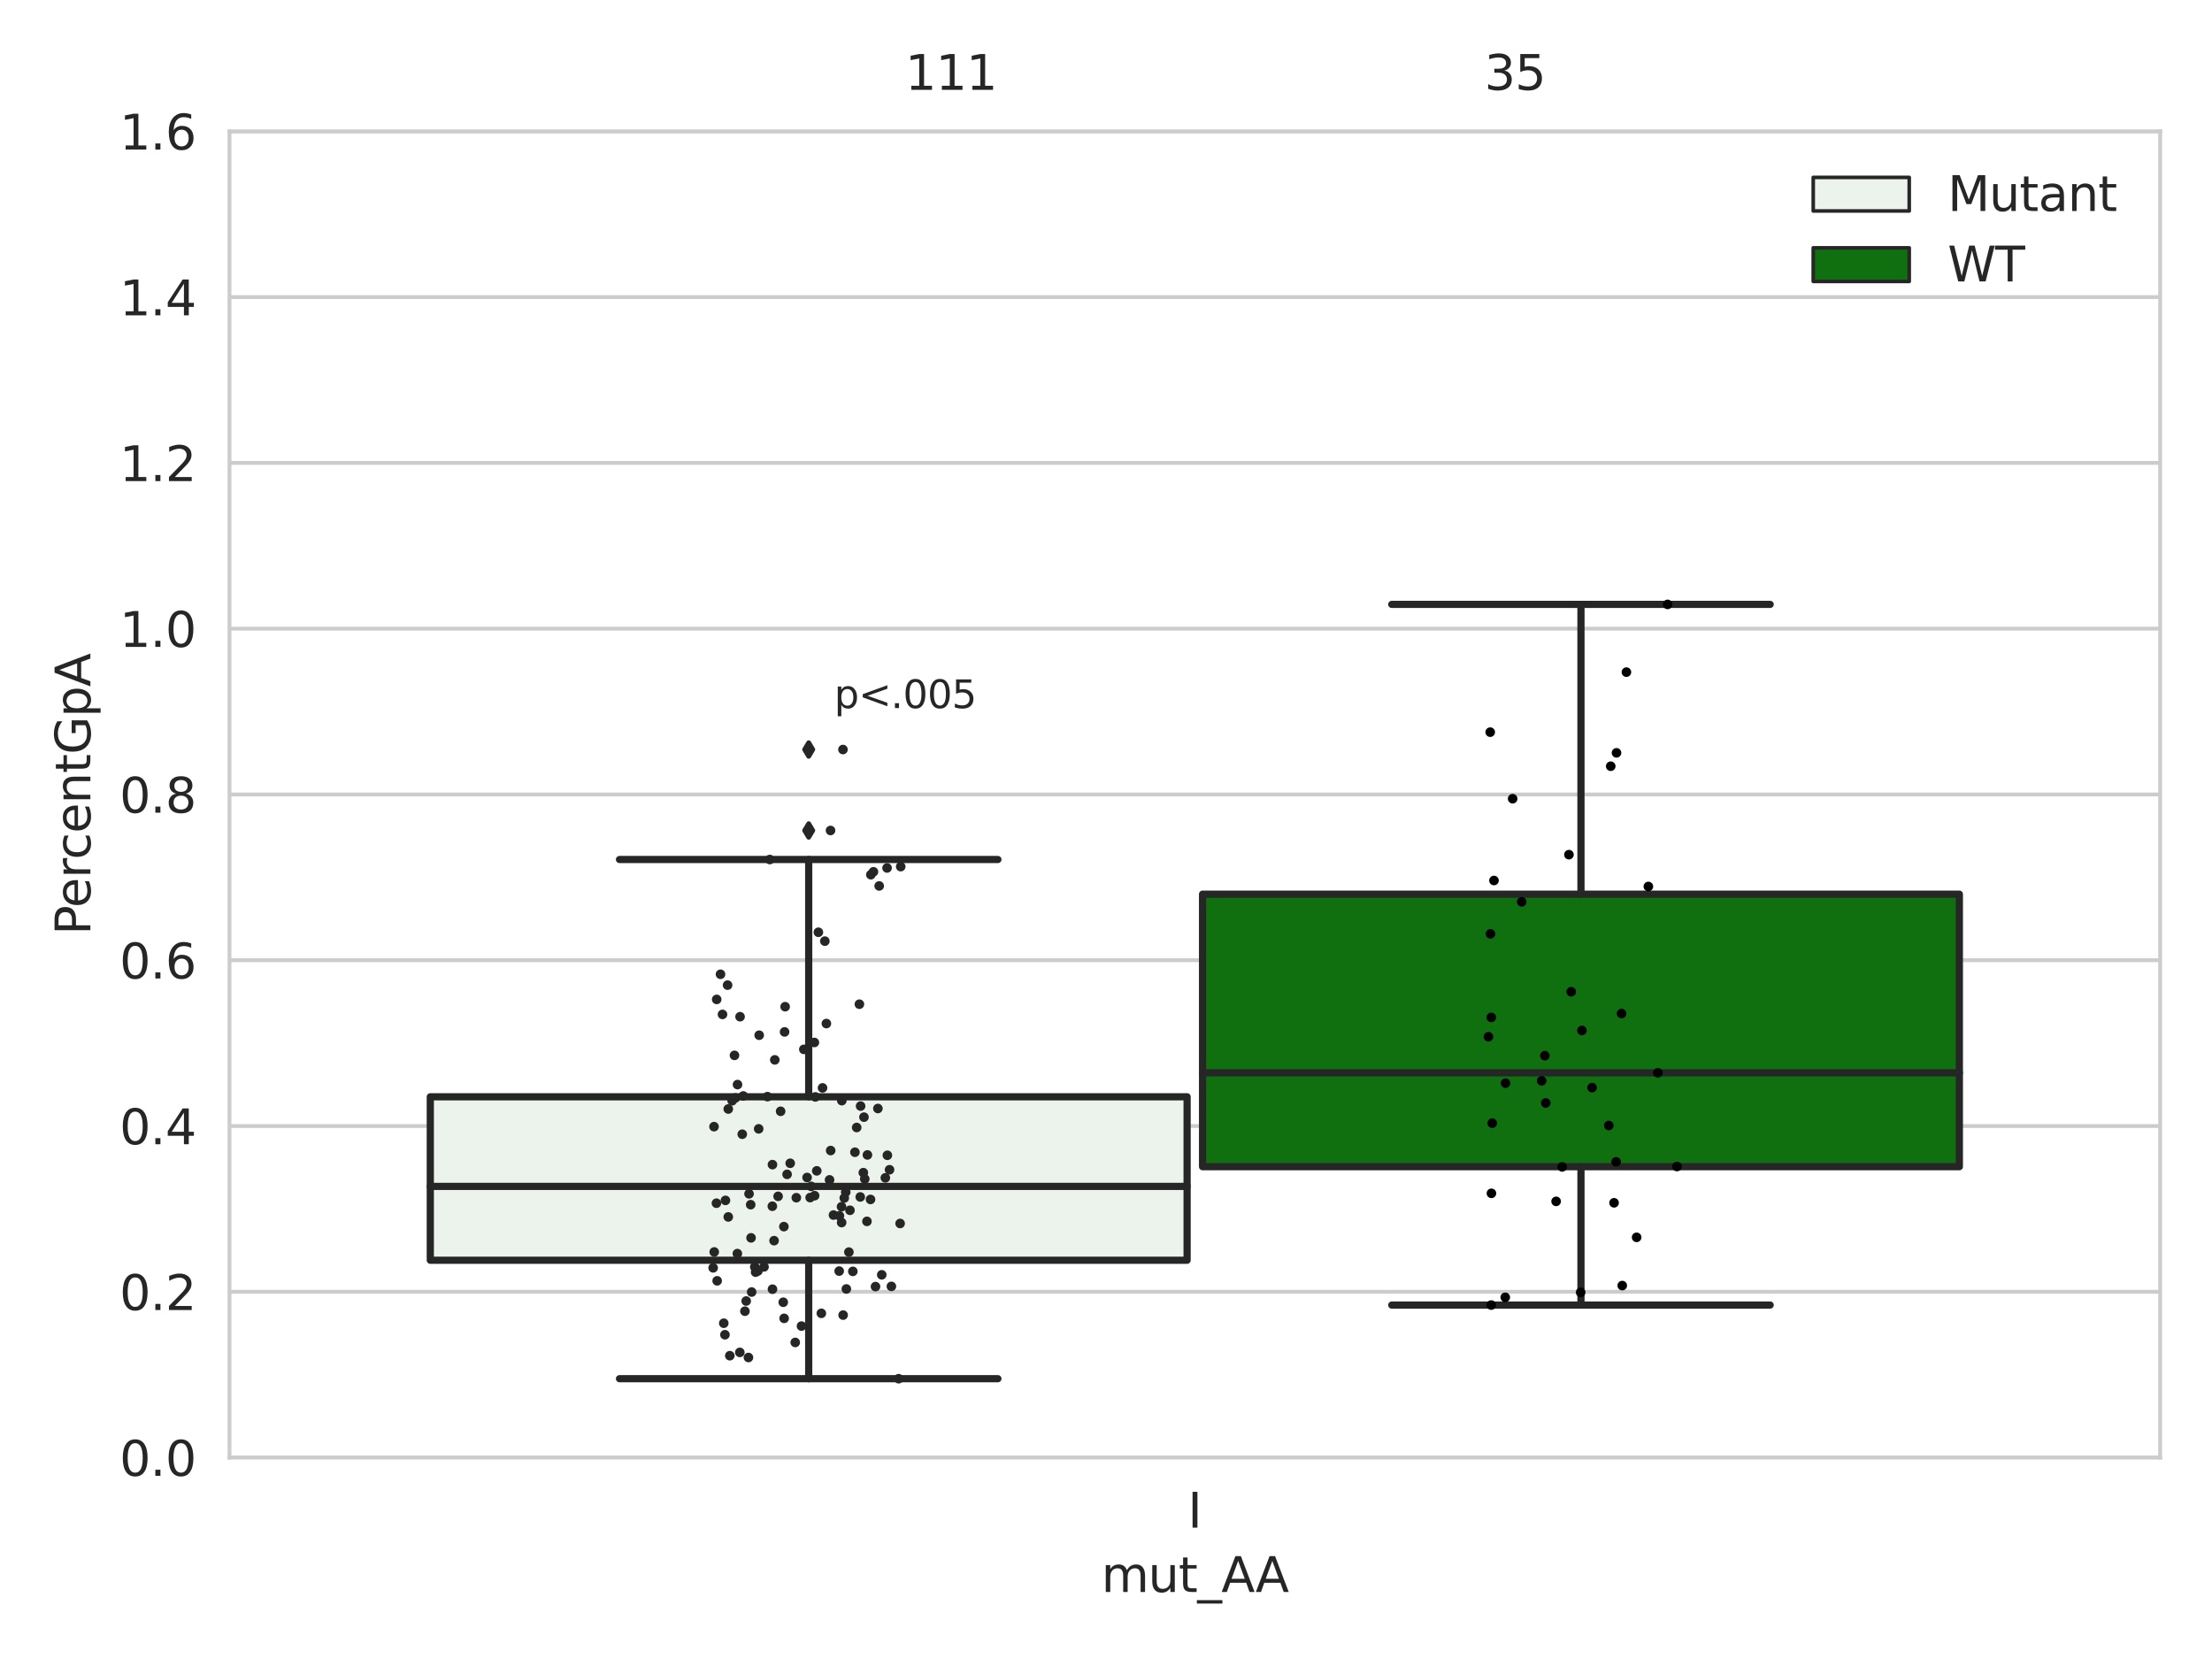 <?xml version="1.0" encoding="utf-8" standalone="no"?>
<!DOCTYPE svg PUBLIC "-//W3C//DTD SVG 1.1//EN"
  "http://www.w3.org/Graphics/SVG/1.1/DTD/svg11.dtd">
<svg xmlns:xlink="http://www.w3.org/1999/xlink" width="460.8pt" height="345.6pt" viewBox="0 0 460.8 345.6" xmlns="http://www.w3.org/2000/svg" version="1.1">
 <defs>
  <style type="text/css">*{stroke-linejoin: round; stroke-linecap: butt}</style>
 </defs>
 <g id="figure_1">
  <g id="patch_1">
   <path d="M 0 345.6 
L 460.8 345.6 
L 460.8 0 
L 0 0 
z
" style="fill: #ffffff"/>
  </g>
  <g id="axes_1">
   <g id="patch_2">
    <path d="M 47.81 303.64 
L 450 303.64 
L 450 27.354 
L 47.81 27.354 
z
" style="fill: #ffffff"/>
   </g>
   <g id="matplotlib.axis_1">
    <g id="xtick_1">
     <g id="text_1">
      <!-- I -->
      <g style="fill: #262626" transform="translate(247.43 318.238)scale(0.1 -0.1)">
       <defs>
        <path id="DejaVuSans-49" d="M 628 4666 
L 1259 4666 
L 1259 0 
L 628 0 
L 628 4666 
z
" transform="scale(0.016)"/>
       </defs>
       <use xlink:href="#DejaVuSans-49"/>
      </g>
     </g>
    </g>
    <g id="text_2">
     <!-- mut_AA -->
     <g style="fill: #262626" transform="translate(229.428 331.638)scale(0.1 -0.1)">
      <defs>
       <path id="DejaVuSans-6d" d="M 3328 2828 
Q 3544 3216 3844 3400 
Q 4144 3584 4550 3584 
Q 5097 3584 5394 3201 
Q 5691 2819 5691 2113 
L 5691 0 
L 5113 0 
L 5113 2094 
Q 5113 2597 4934 2840 
Q 4756 3084 4391 3084 
Q 3944 3084 3684 2787 
Q 3425 2491 3425 1978 
L 3425 0 
L 2847 0 
L 2847 2094 
Q 2847 2600 2669 2842 
Q 2491 3084 2119 3084 
Q 1678 3084 1418 2786 
Q 1159 2488 1159 1978 
L 1159 0 
L 581 0 
L 581 3500 
L 1159 3500 
L 1159 2956 
Q 1356 3278 1631 3431 
Q 1906 3584 2284 3584 
Q 2666 3584 2933 3390 
Q 3200 3197 3328 2828 
z
" transform="scale(0.016)"/>
       <path id="DejaVuSans-75" d="M 544 1381 
L 544 3500 
L 1119 3500 
L 1119 1403 
Q 1119 906 1312 657 
Q 1506 409 1894 409 
Q 2359 409 2629 706 
Q 2900 1003 2900 1516 
L 2900 3500 
L 3475 3500 
L 3475 0 
L 2900 0 
L 2900 538 
Q 2691 219 2414 64 
Q 2138 -91 1772 -91 
Q 1169 -91 856 284 
Q 544 659 544 1381 
z
M 1991 3584 
L 1991 3584 
z
" transform="scale(0.016)"/>
       <path id="DejaVuSans-74" d="M 1172 4494 
L 1172 3500 
L 2356 3500 
L 2356 3053 
L 1172 3053 
L 1172 1153 
Q 1172 725 1289 603 
Q 1406 481 1766 481 
L 2356 481 
L 2356 0 
L 1766 0 
Q 1100 0 847 248 
Q 594 497 594 1153 
L 594 3053 
L 172 3053 
L 172 3500 
L 594 3500 
L 594 4494 
L 1172 4494 
z
" transform="scale(0.016)"/>
       <path id="DejaVuSans-5f" d="M 3263 -1063 
L 3263 -1509 
L -63 -1509 
L -63 -1063 
L 3263 -1063 
z
" transform="scale(0.016)"/>
       <path id="DejaVuSans-41" d="M 2188 4044 
L 1331 1722 
L 3047 1722 
L 2188 4044 
z
M 1831 4666 
L 2547 4666 
L 4325 0 
L 3669 0 
L 3244 1197 
L 1141 1197 
L 716 0 
L 50 0 
L 1831 4666 
z
" transform="scale(0.016)"/>
      </defs>
      <use xlink:href="#DejaVuSans-6d"/>
      <use xlink:href="#DejaVuSans-75" x="97.412"/>
      <use xlink:href="#DejaVuSans-74" x="160.791"/>
      <use xlink:href="#DejaVuSans-5f" x="200"/>
      <use xlink:href="#DejaVuSans-41" x="250"/>
      <use xlink:href="#DejaVuSans-41" x="321.158"/>
     </g>
    </g>
   </g>
   <g id="matplotlib.axis_2">
    <g id="ytick_1">
     <g id="line2d_1">
      <path d="M 47.81 303.64 
L 450 303.64 
" clip-path="url(#pb7f31c2e55)" style="fill: none; stroke: #cccccc; stroke-width: 0.8; stroke-linecap: round"/>
     </g>
     <g id="text_3">
      <!-- 0.0 -->
      <g style="fill: #262626" transform="translate(24.907 307.439)scale(0.1 -0.1)">
       <defs>
        <path id="DejaVuSans-30" d="M 2034 4250 
Q 1547 4250 1301 3770 
Q 1056 3291 1056 2328 
Q 1056 1369 1301 889 
Q 1547 409 2034 409 
Q 2525 409 2770 889 
Q 3016 1369 3016 2328 
Q 3016 3291 2770 3770 
Q 2525 4250 2034 4250 
z
M 2034 4750 
Q 2819 4750 3233 4129 
Q 3647 3509 3647 2328 
Q 3647 1150 3233 529 
Q 2819 -91 2034 -91 
Q 1250 -91 836 529 
Q 422 1150 422 2328 
Q 422 3509 836 4129 
Q 1250 4750 2034 4750 
z
" transform="scale(0.016)"/>
        <path id="DejaVuSans-2e" d="M 684 794 
L 1344 794 
L 1344 0 
L 684 0 
L 684 794 
z
" transform="scale(0.016)"/>
       </defs>
       <use xlink:href="#DejaVuSans-30"/>
       <use xlink:href="#DejaVuSans-2e" x="63.623"/>
       <use xlink:href="#DejaVuSans-30" x="95.41"/>
      </g>
     </g>
    </g>
    <g id="ytick_2">
     <g id="line2d_2">
      <path d="M 47.81 269.104 
L 450 269.104 
" clip-path="url(#pb7f31c2e55)" style="fill: none; stroke: #cccccc; stroke-width: 0.8; stroke-linecap: round"/>
     </g>
     <g id="text_4">
      <!-- 0.2 -->
      <g style="fill: #262626" transform="translate(24.907 272.903)scale(0.1 -0.1)">
       <defs>
        <path id="DejaVuSans-32" d="M 1228 531 
L 3431 531 
L 3431 0 
L 469 0 
L 469 531 
Q 828 903 1448 1529 
Q 2069 2156 2228 2338 
Q 2531 2678 2651 2914 
Q 2772 3150 2772 3378 
Q 2772 3750 2511 3984 
Q 2250 4219 1831 4219 
Q 1534 4219 1204 4116 
Q 875 4013 500 3803 
L 500 4441 
Q 881 4594 1212 4672 
Q 1544 4750 1819 4750 
Q 2544 4750 2975 4387 
Q 3406 4025 3406 3419 
Q 3406 3131 3298 2873 
Q 3191 2616 2906 2266 
Q 2828 2175 2409 1742 
Q 1991 1309 1228 531 
z
" transform="scale(0.016)"/>
       </defs>
       <use xlink:href="#DejaVuSans-30"/>
       <use xlink:href="#DejaVuSans-2e" x="63.623"/>
       <use xlink:href="#DejaVuSans-32" x="95.41"/>
      </g>
     </g>
    </g>
    <g id="ytick_3">
     <g id="line2d_3">
      <path d="M 47.81 234.568 
L 450 234.568 
" clip-path="url(#pb7f31c2e55)" style="fill: none; stroke: #cccccc; stroke-width: 0.8; stroke-linecap: round"/>
     </g>
     <g id="text_5">
      <!-- 0.4 -->
      <g style="fill: #262626" transform="translate(24.907 238.368)scale(0.1 -0.1)">
       <defs>
        <path id="DejaVuSans-34" d="M 2419 4116 
L 825 1625 
L 2419 1625 
L 2419 4116 
z
M 2253 4666 
L 3047 4666 
L 3047 1625 
L 3713 1625 
L 3713 1100 
L 3047 1100 
L 3047 0 
L 2419 0 
L 2419 1100 
L 313 1100 
L 313 1709 
L 2253 4666 
z
" transform="scale(0.016)"/>
       </defs>
       <use xlink:href="#DejaVuSans-30"/>
       <use xlink:href="#DejaVuSans-2e" x="63.623"/>
       <use xlink:href="#DejaVuSans-34" x="95.41"/>
      </g>
     </g>
    </g>
    <g id="ytick_4">
     <g id="line2d_4">
      <path d="M 47.81 200.033 
L 450 200.033 
" clip-path="url(#pb7f31c2e55)" style="fill: none; stroke: #cccccc; stroke-width: 0.8; stroke-linecap: round"/>
     </g>
     <g id="text_6">
      <!-- 0.6 -->
      <g style="fill: #262626" transform="translate(24.907 203.832)scale(0.1 -0.1)">
       <defs>
        <path id="DejaVuSans-36" d="M 2113 2584 
Q 1688 2584 1439 2293 
Q 1191 2003 1191 1497 
Q 1191 994 1439 701 
Q 1688 409 2113 409 
Q 2538 409 2786 701 
Q 3034 994 3034 1497 
Q 3034 2003 2786 2293 
Q 2538 2584 2113 2584 
z
M 3366 4563 
L 3366 3988 
Q 3128 4100 2886 4159 
Q 2644 4219 2406 4219 
Q 1781 4219 1451 3797 
Q 1122 3375 1075 2522 
Q 1259 2794 1537 2939 
Q 1816 3084 2150 3084 
Q 2853 3084 3261 2657 
Q 3669 2231 3669 1497 
Q 3669 778 3244 343 
Q 2819 -91 2113 -91 
Q 1303 -91 875 529 
Q 447 1150 447 2328 
Q 447 3434 972 4092 
Q 1497 4750 2381 4750 
Q 2619 4750 2861 4703 
Q 3103 4656 3366 4563 
z
" transform="scale(0.016)"/>
       </defs>
       <use xlink:href="#DejaVuSans-30"/>
       <use xlink:href="#DejaVuSans-2e" x="63.623"/>
       <use xlink:href="#DejaVuSans-36" x="95.41"/>
      </g>
     </g>
    </g>
    <g id="ytick_5">
     <g id="line2d_5">
      <path d="M 47.81 165.497 
L 450 165.497 
" clip-path="url(#pb7f31c2e55)" style="fill: none; stroke: #cccccc; stroke-width: 0.8; stroke-linecap: round"/>
     </g>
     <g id="text_7">
      <!-- 0.8 -->
      <g style="fill: #262626" transform="translate(24.907 169.296)scale(0.1 -0.1)">
       <defs>
        <path id="DejaVuSans-38" d="M 2034 2216 
Q 1584 2216 1326 1975 
Q 1069 1734 1069 1313 
Q 1069 891 1326 650 
Q 1584 409 2034 409 
Q 2484 409 2743 651 
Q 3003 894 3003 1313 
Q 3003 1734 2745 1975 
Q 2488 2216 2034 2216 
z
M 1403 2484 
Q 997 2584 770 2862 
Q 544 3141 544 3541 
Q 544 4100 942 4425 
Q 1341 4750 2034 4750 
Q 2731 4750 3128 4425 
Q 3525 4100 3525 3541 
Q 3525 3141 3298 2862 
Q 3072 2584 2669 2484 
Q 3125 2378 3379 2068 
Q 3634 1759 3634 1313 
Q 3634 634 3220 271 
Q 2806 -91 2034 -91 
Q 1263 -91 848 271 
Q 434 634 434 1313 
Q 434 1759 690 2068 
Q 947 2378 1403 2484 
z
M 1172 3481 
Q 1172 3119 1398 2916 
Q 1625 2713 2034 2713 
Q 2441 2713 2670 2916 
Q 2900 3119 2900 3481 
Q 2900 3844 2670 4047 
Q 2441 4250 2034 4250 
Q 1625 4250 1398 4047 
Q 1172 3844 1172 3481 
z
" transform="scale(0.016)"/>
       </defs>
       <use xlink:href="#DejaVuSans-30"/>
       <use xlink:href="#DejaVuSans-2e" x="63.623"/>
       <use xlink:href="#DejaVuSans-38" x="95.41"/>
      </g>
     </g>
    </g>
    <g id="ytick_6">
     <g id="line2d_6">
      <path d="M 47.81 130.961 
L 450 130.961 
" clip-path="url(#pb7f31c2e55)" style="fill: none; stroke: #cccccc; stroke-width: 0.8; stroke-linecap: round"/>
     </g>
     <g id="text_8">
      <!-- 1.0 -->
      <g style="fill: #262626" transform="translate(24.907 134.76)scale(0.1 -0.1)">
       <defs>
        <path id="DejaVuSans-31" d="M 794 531 
L 1825 531 
L 1825 4091 
L 703 3866 
L 703 4441 
L 1819 4666 
L 2450 4666 
L 2450 531 
L 3481 531 
L 3481 0 
L 794 0 
L 794 531 
z
" transform="scale(0.016)"/>
       </defs>
       <use xlink:href="#DejaVuSans-31"/>
       <use xlink:href="#DejaVuSans-2e" x="63.623"/>
       <use xlink:href="#DejaVuSans-30" x="95.41"/>
      </g>
     </g>
    </g>
    <g id="ytick_7">
     <g id="line2d_7">
      <path d="M 47.81 96.425 
L 450 96.425 
" clip-path="url(#pb7f31c2e55)" style="fill: none; stroke: #cccccc; stroke-width: 0.8; stroke-linecap: round"/>
     </g>
     <g id="text_9">
      <!-- 1.2 -->
      <g style="fill: #262626" transform="translate(24.907 100.225)scale(0.1 -0.1)">
       <use xlink:href="#DejaVuSans-31"/>
       <use xlink:href="#DejaVuSans-2e" x="63.623"/>
       <use xlink:href="#DejaVuSans-32" x="95.41"/>
      </g>
     </g>
    </g>
    <g id="ytick_8">
     <g id="line2d_8">
      <path d="M 47.81 61.89 
L 450 61.89 
" clip-path="url(#pb7f31c2e55)" style="fill: none; stroke: #cccccc; stroke-width: 0.8; stroke-linecap: round"/>
     </g>
     <g id="text_10">
      <!-- 1.4 -->
      <g style="fill: #262626" transform="translate(24.907 65.689)scale(0.1 -0.1)">
       <use xlink:href="#DejaVuSans-31"/>
       <use xlink:href="#DejaVuSans-2e" x="63.623"/>
       <use xlink:href="#DejaVuSans-34" x="95.41"/>
      </g>
     </g>
    </g>
    <g id="ytick_9">
     <g id="line2d_9">
      <path d="M 47.81 27.354 
L 450 27.354 
" clip-path="url(#pb7f31c2e55)" style="fill: none; stroke: #cccccc; stroke-width: 0.8; stroke-linecap: round"/>
     </g>
     <g id="text_11">
      <!-- 1.6 -->
      <g style="fill: #262626" transform="translate(24.907 31.153)scale(0.1 -0.1)">
       <use xlink:href="#DejaVuSans-31"/>
       <use xlink:href="#DejaVuSans-2e" x="63.623"/>
       <use xlink:href="#DejaVuSans-36" x="95.41"/>
      </g>
     </g>
    </g>
    <g id="text_12">
     <!-- PercentGpA -->
     <g style="fill: #262626" transform="translate(18.827 194.774)rotate(-90)scale(0.1 -0.1)">
      <defs>
       <path id="DejaVuSans-50" d="M 1259 4147 
L 1259 2394 
L 2053 2394 
Q 2494 2394 2734 2622 
Q 2975 2850 2975 3272 
Q 2975 3691 2734 3919 
Q 2494 4147 2053 4147 
L 1259 4147 
z
M 628 4666 
L 2053 4666 
Q 2838 4666 3239 4311 
Q 3641 3956 3641 3272 
Q 3641 2581 3239 2228 
Q 2838 1875 2053 1875 
L 1259 1875 
L 1259 0 
L 628 0 
L 628 4666 
z
" transform="scale(0.016)"/>
       <path id="DejaVuSans-65" d="M 3597 1894 
L 3597 1613 
L 953 1613 
Q 991 1019 1311 708 
Q 1631 397 2203 397 
Q 2534 397 2845 478 
Q 3156 559 3463 722 
L 3463 178 
Q 3153 47 2828 -22 
Q 2503 -91 2169 -91 
Q 1331 -91 842 396 
Q 353 884 353 1716 
Q 353 2575 817 3079 
Q 1281 3584 2069 3584 
Q 2775 3584 3186 3129 
Q 3597 2675 3597 1894 
z
M 3022 2063 
Q 3016 2534 2758 2815 
Q 2500 3097 2075 3097 
Q 1594 3097 1305 2825 
Q 1016 2553 972 2059 
L 3022 2063 
z
" transform="scale(0.016)"/>
       <path id="DejaVuSans-72" d="M 2631 2963 
Q 2534 3019 2420 3045 
Q 2306 3072 2169 3072 
Q 1681 3072 1420 2755 
Q 1159 2438 1159 1844 
L 1159 0 
L 581 0 
L 581 3500 
L 1159 3500 
L 1159 2956 
Q 1341 3275 1631 3429 
Q 1922 3584 2338 3584 
Q 2397 3584 2469 3576 
Q 2541 3569 2628 3553 
L 2631 2963 
z
" transform="scale(0.016)"/>
       <path id="DejaVuSans-63" d="M 3122 3366 
L 3122 2828 
Q 2878 2963 2633 3030 
Q 2388 3097 2138 3097 
Q 1578 3097 1268 2742 
Q 959 2388 959 1747 
Q 959 1106 1268 751 
Q 1578 397 2138 397 
Q 2388 397 2633 464 
Q 2878 531 3122 666 
L 3122 134 
Q 2881 22 2623 -34 
Q 2366 -91 2075 -91 
Q 1284 -91 818 406 
Q 353 903 353 1747 
Q 353 2603 823 3093 
Q 1294 3584 2113 3584 
Q 2378 3584 2631 3529 
Q 2884 3475 3122 3366 
z
" transform="scale(0.016)"/>
       <path id="DejaVuSans-6e" d="M 3513 2113 
L 3513 0 
L 2938 0 
L 2938 2094 
Q 2938 2591 2744 2837 
Q 2550 3084 2163 3084 
Q 1697 3084 1428 2787 
Q 1159 2491 1159 1978 
L 1159 0 
L 581 0 
L 581 3500 
L 1159 3500 
L 1159 2956 
Q 1366 3272 1645 3428 
Q 1925 3584 2291 3584 
Q 2894 3584 3203 3211 
Q 3513 2838 3513 2113 
z
" transform="scale(0.016)"/>
       <path id="DejaVuSans-47" d="M 3809 666 
L 3809 1919 
L 2778 1919 
L 2778 2438 
L 4434 2438 
L 4434 434 
Q 4069 175 3628 42 
Q 3188 -91 2688 -91 
Q 1594 -91 976 548 
Q 359 1188 359 2328 
Q 359 3472 976 4111 
Q 1594 4750 2688 4750 
Q 3144 4750 3555 4637 
Q 3966 4525 4313 4306 
L 4313 3634 
Q 3963 3931 3569 4081 
Q 3175 4231 2741 4231 
Q 1884 4231 1454 3753 
Q 1025 3275 1025 2328 
Q 1025 1384 1454 906 
Q 1884 428 2741 428 
Q 3075 428 3337 486 
Q 3600 544 3809 666 
z
" transform="scale(0.016)"/>
       <path id="DejaVuSans-70" d="M 1159 525 
L 1159 -1331 
L 581 -1331 
L 581 3500 
L 1159 3500 
L 1159 2969 
Q 1341 3281 1617 3432 
Q 1894 3584 2278 3584 
Q 2916 3584 3314 3078 
Q 3713 2572 3713 1747 
Q 3713 922 3314 415 
Q 2916 -91 2278 -91 
Q 1894 -91 1617 61 
Q 1341 213 1159 525 
z
M 3116 1747 
Q 3116 2381 2855 2742 
Q 2594 3103 2138 3103 
Q 1681 3103 1420 2742 
Q 1159 2381 1159 1747 
Q 1159 1113 1420 752 
Q 1681 391 2138 391 
Q 2594 391 2855 752 
Q 3116 1113 3116 1747 
z
" transform="scale(0.016)"/>
      </defs>
      <use xlink:href="#DejaVuSans-50"/>
      <use xlink:href="#DejaVuSans-65" x="56.678"/>
      <use xlink:href="#DejaVuSans-72" x="118.201"/>
      <use xlink:href="#DejaVuSans-63" x="157.064"/>
      <use xlink:href="#DejaVuSans-65" x="212.045"/>
      <use xlink:href="#DejaVuSans-6e" x="273.568"/>
      <use xlink:href="#DejaVuSans-74" x="336.947"/>
      <use xlink:href="#DejaVuSans-47" x="376.156"/>
      <use xlink:href="#DejaVuSans-70" x="453.646"/>
      <use xlink:href="#DejaVuSans-41" x="517.123"/>
     </g>
    </g>
   </g>
   <g id="patch_3">
    <path d="M 89.638 262.532 
L 247.296 262.532 
L 247.296 228.48 
L 89.638 228.48 
L 89.638 262.532 
z
" clip-path="url(#pb7f31c2e55)" style="fill: #ecf2ec; stroke: #262626; stroke-width: 1.5; stroke-linejoin: miter"/>
   </g>
   <g id="patch_4">
    <path d="M 250.514 243.043 
L 408.172 243.043 
L 408.172 186.269 
L 250.514 186.269 
L 250.514 243.043 
z
" clip-path="url(#pb7f31c2e55)" style="fill: #107010; stroke: #262626; stroke-width: 1.5; stroke-linejoin: miter"/>
   </g>
   <g id="patch_5">
    <path d="M 248.905 303.64 
L 248.905 303.64 
L 248.905 303.64 
L 248.905 303.64 
z
" clip-path="url(#pb7f31c2e55)" style="fill: #ecf2ec; stroke: #262626; stroke-width: 0.75; stroke-linejoin: miter"/>
   </g>
   <g id="patch_6">
    <path d="M 248.905 303.64 
L 248.905 303.64 
L 248.905 303.64 
L 248.905 303.64 
z
" clip-path="url(#pb7f31c2e55)" style="fill: #107010; stroke: #262626; stroke-width: 0.75; stroke-linejoin: miter"/>
   </g>
   <g id="PathCollection_1"/>
   <g id="PathCollection_2"/>
   <g id="line2d_10">
    <path d="M 168.467 262.532 
L 168.467 287.209 
" clip-path="url(#pb7f31c2e55)" style="fill: none; stroke: #262626; stroke-width: 1.5; stroke-linecap: round"/>
   </g>
   <g id="line2d_11">
    <path d="M 168.467 228.48 
L 168.467 179.053 
" clip-path="url(#pb7f31c2e55)" style="fill: none; stroke: #262626; stroke-width: 1.5; stroke-linecap: round"/>
   </g>
   <g id="line2d_12">
    <path d="M 129.052 287.209 
L 207.882 287.209 
" clip-path="url(#pb7f31c2e55)" style="fill: none; stroke: #262626; stroke-width: 1.5; stroke-linecap: round"/>
   </g>
   <g id="line2d_13">
    <path d="M 129.052 179.053 
L 207.882 179.053 
" clip-path="url(#pb7f31c2e55)" style="fill: none; stroke: #262626; stroke-width: 1.5; stroke-linecap: round"/>
   </g>
   <g id="line2d_14">
    <defs>
     <path id="m7e6b704395" d="M -0 1.414 
L 0.849 0 
L 0 -1.414 
L -0.849 -0 
z
" style="stroke: #262626; stroke-linejoin: miter"/>
    </defs>
    <g clip-path="url(#pb7f31c2e55)">
     <use xlink:href="#m7e6b704395" x="168.467" y="173.005" style="fill: #262626; stroke: #262626; stroke-linejoin: miter"/>
     <use xlink:href="#m7e6b704395" x="168.467" y="156.14" style="fill: #262626; stroke: #262626; stroke-linejoin: miter"/>
    </g>
   </g>
   <g id="line2d_15">
    <path d="M 329.343 243.043 
L 329.343 271.868 
" clip-path="url(#pb7f31c2e55)" style="fill: none; stroke: #262626; stroke-width: 1.5; stroke-linecap: round"/>
   </g>
   <g id="line2d_16">
    <path d="M 329.343 186.269 
L 329.343 125.906 
" clip-path="url(#pb7f31c2e55)" style="fill: none; stroke: #262626; stroke-width: 1.5; stroke-linecap: round"/>
   </g>
   <g id="line2d_17">
    <path d="M 289.928 271.868 
L 368.758 271.868 
" clip-path="url(#pb7f31c2e55)" style="fill: none; stroke: #262626; stroke-width: 1.5; stroke-linecap: round"/>
   </g>
   <g id="line2d_18">
    <path d="M 289.928 125.906 
L 368.758 125.906 
" clip-path="url(#pb7f31c2e55)" style="fill: none; stroke: #262626; stroke-width: 1.5; stroke-linecap: round"/>
   </g>
   <g id="line2d_19"/>
   <g id="line2d_20">
    <path d="M 89.638 247.145 
L 247.296 247.145 
" clip-path="url(#pb7f31c2e55)" style="fill: none; stroke: #262626; stroke-width: 1.5; stroke-linecap: round"/>
   </g>
   <g id="line2d_21">
    <path d="M 250.514 223.482 
L 408.172 223.482 
" clip-path="url(#pb7f31c2e55)" style="fill: none; stroke: #262626; stroke-width: 1.5; stroke-linecap: round"/>
   </g>
   <g id="patch_7">
    <path d="M 47.81 303.64 
L 47.81 27.354 
" style="fill: none; stroke: #cccccc; stroke-width: 0.8; stroke-linejoin: miter; stroke-linecap: square"/>
   </g>
   <g id="patch_8">
    <path d="M 450 303.64 
L 450 27.354 
" style="fill: none; stroke: #cccccc; stroke-width: 0.8; stroke-linejoin: miter; stroke-linecap: square"/>
   </g>
   <g id="patch_9">
    <path d="M 47.81 303.64 
L 450 303.64 
" style="fill: none; stroke: #cccccc; stroke-width: 0.8; stroke-linejoin: miter; stroke-linecap: square"/>
   </g>
   <g id="patch_10">
    <path d="M 47.81 27.354 
L 450 27.354 
" style="fill: none; stroke: #cccccc; stroke-width: 0.8; stroke-linejoin: miter; stroke-linecap: square"/>
   </g>
   <g id="PathCollection_3">
    <defs>
     <path id="C0_0_525490c089" d="M 0 1 
C 0.265 1 0.52 0.895 0.707 0.707 
C 0.895 0.52 1 0.265 1 -0 
C 1 -0.265 0.895 -0.52 0.707 -0.707 
C 0.52 -0.895 0.265 -1 0 -1 
C -0.265 -1 -0.52 -0.895 -0.707 -0.707 
C -0.895 -0.52 -1 -0.265 -1 0 
C -1 0.265 -0.895 0.52 -0.707 0.707 
C -0.52 0.895 -0.265 1 0 1 
z
"/>
    </defs>
    <g clip-path="url(#pb7f31c2e55)">
     <use xlink:href="#C0_0_525490c089" x="165.662" y="279.653" style="fill: #262626"/>
    </g>
    <g clip-path="url(#pb7f31c2e55)">
     <use xlink:href="#C0_0_525490c089" x="181.959" y="181.609" style="fill: #262626"/>
    </g>
    <g clip-path="url(#pb7f31c2e55)">
     <use xlink:href="#C0_0_525490c089" x="185.692" y="267.975" style="fill: #262626"/>
    </g>
    <g clip-path="url(#pb7f31c2e55)">
     <use xlink:href="#C0_0_525490c089" x="151.02" y="278.049" style="fill: #262626"/>
    </g>
    <g clip-path="url(#pb7f31c2e55)">
     <use xlink:href="#C0_0_525490c089" x="163.165" y="271.281" style="fill: #262626"/>
    </g>
    <g clip-path="url(#pb7f31c2e55)">
     <use xlink:href="#C0_0_525490c089" x="160.918" y="242.614" style="fill: #262626"/>
    </g>
    <g clip-path="url(#pb7f31c2e55)">
     <use xlink:href="#C0_0_525490c089" x="160.363" y="179.053" style="fill: #262626"/>
    </g>
    <g clip-path="url(#pb7f31c2e55)">
     <use xlink:href="#C0_0_525490c089" x="177.06" y="252.123" style="fill: #262626"/>
    </g>
    <g clip-path="url(#pb7f31c2e55)">
     <use xlink:href="#C0_0_525490c089" x="172.811" y="245.79" style="fill: #262626"/>
    </g>
    <g clip-path="url(#pb7f31c2e55)">
     <use xlink:href="#C0_0_525490c089" x="181.413" y="182.214" style="fill: #262626"/>
    </g>
    <g clip-path="url(#pb7f31c2e55)">
     <use xlink:href="#C0_0_525490c089" x="179.848" y="244.284" style="fill: #262626"/>
    </g>
    <g clip-path="url(#pb7f31c2e55)">
     <use xlink:href="#C0_0_525490c089" x="148.561" y="264.114" style="fill: #262626"/>
    </g>
    <g clip-path="url(#pb7f31c2e55)">
     <use xlink:href="#C0_0_525490c089" x="155.18" y="273.145" style="fill: #262626"/>
    </g>
    <g clip-path="url(#pb7f31c2e55)">
     <use xlink:href="#C0_0_525490c089" x="181.345" y="249.863" style="fill: #262626"/>
    </g>
    <g clip-path="url(#pb7f31c2e55)">
     <use xlink:href="#C0_0_525490c089" x="163.558" y="209.713" style="fill: #262626"/>
    </g>
    <g clip-path="url(#pb7f31c2e55)">
     <use xlink:href="#C0_0_525490c089" x="163.299" y="255.529" style="fill: #262626"/>
    </g>
    <g clip-path="url(#pb7f31c2e55)">
     <use xlink:href="#C0_0_525490c089" x="175.365" y="229.286" style="fill: #262626"/>
    </g>
    <g clip-path="url(#pb7f31c2e55)">
     <use xlink:href="#C0_0_525490c089" x="155.446" y="271.027" style="fill: #262626"/>
    </g>
    <g clip-path="url(#pb7f31c2e55)">
     <use xlink:href="#C0_0_525490c089" x="154.118" y="281.727" style="fill: #262626"/>
    </g>
    <g clip-path="url(#pb7f31c2e55)">
     <use xlink:href="#C0_0_525490c089" x="163.965" y="244.639" style="fill: #262626"/>
    </g>
    <g clip-path="url(#pb7f31c2e55)">
     <use xlink:href="#C0_0_525490c089" x="152.032" y="282.416" style="fill: #262626"/>
    </g>
    <g clip-path="url(#pb7f31c2e55)">
     <use xlink:href="#C0_0_525490c089" x="176.84" y="260.835" style="fill: #262626"/>
    </g>
    <g clip-path="url(#pb7f31c2e55)">
     <use xlink:href="#C0_0_525490c089" x="153.638" y="225.938" style="fill: #262626"/>
    </g>
    <g clip-path="url(#pb7f31c2e55)">
     <use xlink:href="#C0_0_525490c089" x="176.311" y="268.514" style="fill: #262626"/>
    </g>
    <g clip-path="url(#pb7f31c2e55)">
     <use xlink:href="#C0_0_525490c089" x="187.202" y="287.209" style="fill: #262626"/>
    </g>
    <g clip-path="url(#pb7f31c2e55)">
     <use xlink:href="#C0_0_525490c089" x="170.485" y="194.205" style="fill: #262626"/>
    </g>
    <g clip-path="url(#pb7f31c2e55)">
     <use xlink:href="#C0_0_525490c089" x="153.006" y="219.852" style="fill: #262626"/>
    </g>
    <g clip-path="url(#pb7f31c2e55)">
     <use xlink:href="#C0_0_525490c089" x="150.775" y="275.651" style="fill: #262626"/>
    </g>
    <g clip-path="url(#pb7f31c2e55)">
     <use xlink:href="#C0_0_525490c089" x="169.703" y="249.081" style="fill: #262626"/>
    </g>
    <g clip-path="url(#pb7f31c2e55)">
     <use xlink:href="#C0_0_525490c089" x="152.525" y="229.306" style="fill: #262626"/>
    </g>
    <g clip-path="url(#pb7f31c2e55)">
     <use xlink:href="#C0_0_525490c089" x="178.097" y="240.03" style="fill: #262626"/>
    </g>
    <g clip-path="url(#pb7f31c2e55)">
     <use xlink:href="#C0_0_525490c089" x="168.768" y="249.479" style="fill: #262626"/>
    </g>
    <g clip-path="url(#pb7f31c2e55)">
     <use xlink:href="#C0_0_525490c089" x="171.35" y="226.631" style="fill: #262626"/>
    </g>
    <g clip-path="url(#pb7f31c2e55)">
     <use xlink:href="#C0_0_525490c089" x="187.635" y="180.53" style="fill: #262626"/>
    </g>
    <g clip-path="url(#pb7f31c2e55)">
     <use xlink:href="#C0_0_525490c089" x="161.253" y="258.453" style="fill: #262626"/>
    </g>
    <g clip-path="url(#pb7f31c2e55)">
     <use xlink:href="#C0_0_525490c089" x="150.094" y="202.957" style="fill: #262626"/>
    </g>
    <g clip-path="url(#pb7f31c2e55)">
     <use xlink:href="#C0_0_525490c089" x="158.046" y="235.161" style="fill: #262626"/>
    </g>
    <g clip-path="url(#pb7f31c2e55)">
     <use xlink:href="#C0_0_525490c089" x="159.88" y="228.451" style="fill: #262626"/>
    </g>
    <g clip-path="url(#pb7f31c2e55)">
     <use xlink:href="#C0_0_525490c089" x="175.88" y="249.568" style="fill: #262626"/>
    </g>
    <g clip-path="url(#pb7f31c2e55)">
     <use xlink:href="#C0_0_525490c089" x="179.207" y="249.345" style="fill: #262626"/>
    </g>
    <g clip-path="url(#pb7f31c2e55)">
     <use xlink:href="#C0_0_525490c089" x="156.383" y="250.96" style="fill: #262626"/>
    </g>
    <g clip-path="url(#pb7f31c2e55)">
     <use xlink:href="#C0_0_525490c089" x="149.397" y="266.819" style="fill: #262626"/>
    </g>
    <g clip-path="url(#pb7f31c2e55)">
     <use xlink:href="#C0_0_525490c089" x="166.966" y="276.247" style="fill: #262626"/>
    </g>
    <g clip-path="url(#pb7f31c2e55)">
     <use xlink:href="#C0_0_525490c089" x="183.684" y="265.566" style="fill: #262626"/>
    </g>
    <g clip-path="url(#pb7f31c2e55)">
     <use xlink:href="#C0_0_525490c089" x="183.15" y="184.558" style="fill: #262626"/>
    </g>
    <g clip-path="url(#pb7f31c2e55)">
     <use xlink:href="#C0_0_525490c089" x="177.665" y="264.851" style="fill: #262626"/>
    </g>
    <g clip-path="url(#pb7f31c2e55)">
     <use xlink:href="#C0_0_525490c089" x="158.151" y="215.654" style="fill: #262626"/>
    </g>
    <g clip-path="url(#pb7f31c2e55)">
     <use xlink:href="#C0_0_525490c089" x="180.699" y="240.592" style="fill: #262626"/>
    </g>
    <g clip-path="url(#pb7f31c2e55)">
     <use xlink:href="#C0_0_525490c089" x="179.979" y="232.723" style="fill: #262626"/>
    </g>
    <g clip-path="url(#pb7f31c2e55)">
     <use xlink:href="#C0_0_525490c089" x="156.039" y="248.692" style="fill: #262626"/>
    </g>
    <g clip-path="url(#pb7f31c2e55)">
     <use xlink:href="#C0_0_525490c089" x="184.792" y="180.813" style="fill: #262626"/>
    </g>
    <g clip-path="url(#pb7f31c2e55)">
     <use xlink:href="#C0_0_525490c089" x="164.614" y="242.331" style="fill: #262626"/>
    </g>
    <g clip-path="url(#pb7f31c2e55)">
     <use xlink:href="#C0_0_525490c089" x="168.13" y="245.293" style="fill: #262626"/>
    </g>
    <g clip-path="url(#pb7f31c2e55)">
     <use xlink:href="#C0_0_525490c089" x="154.839" y="228.308" style="fill: #262626"/>
    </g>
    <g clip-path="url(#pb7f31c2e55)">
     <use xlink:href="#C0_0_525490c089" x="180.149" y="245.601" style="fill: #262626"/>
    </g>
    <g clip-path="url(#pb7f31c2e55)">
     <use xlink:href="#C0_0_525490c089" x="154.17" y="211.799" style="fill: #262626"/>
    </g>
    <g clip-path="url(#pb7f31c2e55)">
     <use xlink:href="#C0_0_525490c089" x="178.462" y="234.878" style="fill: #262626"/>
    </g>
    <g clip-path="url(#pb7f31c2e55)">
     <use xlink:href="#C0_0_525490c089" x="157.406" y="265.01" style="fill: #262626"/>
    </g>
    <g clip-path="url(#pb7f31c2e55)">
     <use xlink:href="#C0_0_525490c089" x="182.88" y="230.921" style="fill: #262626"/>
    </g>
    <g clip-path="url(#pb7f31c2e55)">
     <use xlink:href="#C0_0_525490c089" x="163.351" y="274.637" style="fill: #262626"/>
    </g>
    <g clip-path="url(#pb7f31c2e55)">
     <use xlink:href="#C0_0_525490c089" x="151.712" y="253.509" style="fill: #262626"/>
    </g>
    <g clip-path="url(#pb7f31c2e55)">
     <use xlink:href="#C0_0_525490c089" x="165.888" y="249.506" style="fill: #262626"/>
    </g>
    <g clip-path="url(#pb7f31c2e55)">
     <use xlink:href="#C0_0_525490c089" x="173.015" y="173.005" style="fill: #262626"/>
    </g>
    <g clip-path="url(#pb7f31c2e55)">
     <use xlink:href="#C0_0_525490c089" x="184.434" y="245.364" style="fill: #262626"/>
    </g>
    <g clip-path="url(#pb7f31c2e55)">
     <use xlink:href="#C0_0_525490c089" x="187.51" y="254.874" style="fill: #262626"/>
    </g>
    <g clip-path="url(#pb7f31c2e55)">
     <use xlink:href="#C0_0_525490c089" x="179.028" y="209.193" style="fill: #262626"/>
    </g>
    <g clip-path="url(#pb7f31c2e55)">
     <use xlink:href="#C0_0_525490c089" x="151.128" y="250.062" style="fill: #262626"/>
    </g>
    <g clip-path="url(#pb7f31c2e55)">
     <use xlink:href="#C0_0_525490c089" x="173.045" y="239.678" style="fill: #262626"/>
    </g>
    <g clip-path="url(#pb7f31c2e55)">
     <use xlink:href="#C0_0_525490c089" x="153.605" y="261.147" style="fill: #262626"/>
    </g>
    <g clip-path="url(#pb7f31c2e55)">
     <use xlink:href="#C0_0_525490c089" x="182.382" y="268.02" style="fill: #262626"/>
    </g>
    <g clip-path="url(#pb7f31c2e55)">
     <use xlink:href="#C0_0_525490c089" x="168.995" y="247.145" style="fill: #262626"/>
    </g>
    <g clip-path="url(#pb7f31c2e55)">
     <use xlink:href="#C0_0_525490c089" x="162.619" y="231.503" style="fill: #262626"/>
    </g>
    <g clip-path="url(#pb7f31c2e55)">
     <use xlink:href="#C0_0_525490c089" x="175.64" y="273.96" style="fill: #262626"/>
    </g>
    <g clip-path="url(#pb7f31c2e55)">
     <use xlink:href="#C0_0_525490c089" x="162.094" y="249.219" style="fill: #262626"/>
    </g>
    <g clip-path="url(#pb7f31c2e55)">
     <use xlink:href="#C0_0_525490c089" x="175.604" y="156.14" style="fill: #262626"/>
    </g>
    <g clip-path="url(#pb7f31c2e55)">
     <use xlink:href="#C0_0_525490c089" x="174.819" y="264.79" style="fill: #262626"/>
    </g>
    <g clip-path="url(#pb7f31c2e55)">
     <use xlink:href="#C0_0_525490c089" x="175.328" y="254.682" style="fill: #262626"/>
    </g>
    <g clip-path="url(#pb7f31c2e55)">
     <use xlink:href="#C0_0_525490c089" x="156.46" y="257.867" style="fill: #262626"/>
    </g>
    <g clip-path="url(#pb7f31c2e55)">
     <use xlink:href="#C0_0_525490c089" x="185.306" y="243.682" style="fill: #262626"/>
    </g>
    <g clip-path="url(#pb7f31c2e55)">
     <use xlink:href="#C0_0_525490c089" x="160.922" y="268.563" style="fill: #262626"/>
    </g>
    <g clip-path="url(#pb7f31c2e55)">
     <use xlink:href="#C0_0_525490c089" x="154.627" y="236.28" style="fill: #262626"/>
    </g>
    <g clip-path="url(#pb7f31c2e55)">
     <use xlink:href="#C0_0_525490c089" x="173.631" y="253.116" style="fill: #262626"/>
    </g>
    <g clip-path="url(#pb7f31c2e55)">
     <use xlink:href="#C0_0_525490c089" x="148.789" y="260.806" style="fill: #262626"/>
    </g>
    <g clip-path="url(#pb7f31c2e55)">
     <use xlink:href="#C0_0_525490c089" x="156.579" y="269.154" style="fill: #262626"/>
    </g>
    <g clip-path="url(#pb7f31c2e55)">
     <use xlink:href="#C0_0_525490c089" x="171.103" y="273.591" style="fill: #262626"/>
    </g>
    <g clip-path="url(#pb7f31c2e55)">
     <use xlink:href="#C0_0_525490c089" x="175.306" y="251.38" style="fill: #262626"/>
    </g>
    <g clip-path="url(#pb7f31c2e55)">
     <use xlink:href="#C0_0_525490c089" x="163.443" y="214.969" style="fill: #262626"/>
    </g>
    <g clip-path="url(#pb7f31c2e55)">
     <use xlink:href="#C0_0_525490c089" x="160.892" y="251.28" style="fill: #262626"/>
    </g>
    <g clip-path="url(#pb7f31c2e55)">
     <use xlink:href="#C0_0_525490c089" x="148.745" y="234.703" style="fill: #262626"/>
    </g>
    <g clip-path="url(#pb7f31c2e55)">
     <use xlink:href="#C0_0_525490c089" x="172.151" y="213.226" style="fill: #262626"/>
    </g>
    <g clip-path="url(#pb7f31c2e55)">
     <use xlink:href="#C0_0_525490c089" x="161.404" y="220.79" style="fill: #262626"/>
    </g>
    <g clip-path="url(#pb7f31c2e55)">
     <use xlink:href="#C0_0_525490c089" x="167.455" y="218.604" style="fill: #262626"/>
    </g>
    <g clip-path="url(#pb7f31c2e55)">
     <use xlink:href="#C0_0_525490c089" x="157.888" y="264.764" style="fill: #262626"/>
    </g>
    <g clip-path="url(#pb7f31c2e55)">
     <use xlink:href="#C0_0_525490c089" x="174.867" y="253.274" style="fill: #262626"/>
    </g>
    <g clip-path="url(#pb7f31c2e55)">
     <use xlink:href="#C0_0_525490c089" x="184.856" y="240.664" style="fill: #262626"/>
    </g>
    <g clip-path="url(#pb7f31c2e55)">
     <use xlink:href="#C0_0_525490c089" x="157.231" y="263.924" style="fill: #262626"/>
    </g>
    <g clip-path="url(#pb7f31c2e55)">
     <use xlink:href="#C0_0_525490c089" x="179.279" y="230.413" style="fill: #262626"/>
    </g>
    <g clip-path="url(#pb7f31c2e55)">
     <use xlink:href="#C0_0_525490c089" x="170.148" y="243.909" style="fill: #262626"/>
    </g>
    <g clip-path="url(#pb7f31c2e55)">
     <use xlink:href="#C0_0_525490c089" x="155.916" y="282.791" style="fill: #262626"/>
    </g>
    <g clip-path="url(#pb7f31c2e55)">
     <use xlink:href="#C0_0_525490c089" x="159.158" y="263.916" style="fill: #262626"/>
    </g>
    <g clip-path="url(#pb7f31c2e55)">
     <use xlink:href="#C0_0_525490c089" x="150.511" y="211.32" style="fill: #262626"/>
    </g>
    <g clip-path="url(#pb7f31c2e55)">
     <use xlink:href="#C0_0_525490c089" x="151.712" y="231.029" style="fill: #262626"/>
    </g>
    <g clip-path="url(#pb7f31c2e55)">
     <use xlink:href="#C0_0_525490c089" x="176.182" y="248.347" style="fill: #262626"/>
    </g>
    <g clip-path="url(#pb7f31c2e55)">
     <use xlink:href="#C0_0_525490c089" x="149.301" y="208.197" style="fill: #262626"/>
    </g>
    <g clip-path="url(#pb7f31c2e55)">
     <use xlink:href="#C0_0_525490c089" x="151.567" y="205.221" style="fill: #262626"/>
    </g>
    <g clip-path="url(#pb7f31c2e55)">
     <use xlink:href="#C0_0_525490c089" x="171.831" y="196.058" style="fill: #262626"/>
    </g>
    <g clip-path="url(#pb7f31c2e55)">
     <use xlink:href="#C0_0_525490c089" x="169.647" y="217.163" style="fill: #262626"/>
    </g>
    <g clip-path="url(#pb7f31c2e55)">
     <use xlink:href="#C0_0_525490c089" x="149.248" y="250.65" style="fill: #262626"/>
    </g>
    <g clip-path="url(#pb7f31c2e55)">
     <use xlink:href="#C0_0_525490c089" x="180.601" y="254.434" style="fill: #262626"/>
    </g>
    <g clip-path="url(#pb7f31c2e55)">
     <use xlink:href="#C0_0_525490c089" x="153.206" y="228.712" style="fill: #262626"/>
    </g>
    <g clip-path="url(#pb7f31c2e55)">
     <use xlink:href="#C0_0_525490c089" x="169.847" y="228.508" style="fill: #262626"/>
    </g>
   </g>
   <g id="PathCollection_4">
    <defs>
     <path id="C1_0_22ff5ad900" d="M 0 1 
C 0.265 1 0.52 0.895 0.707 0.707 
C 0.895 0.52 1 0.265 1 -0 
C 1 -0.265 0.895 -0.52 0.707 -0.707 
C 0.52 -0.895 0.265 -1 0 -1 
C -0.265 -1 -0.52 -0.895 -0.707 -0.707 
C -0.895 -0.52 -1 -0.265 -1 0 
C -1 0.265 -0.895 0.52 -0.707 0.707 
C -0.52 0.895 -0.265 1 0 1 
z
"/>
    </defs>
    <g clip-path="url(#pb7f31c2e55)">
     <use xlink:href="#C1_0_22ff5ad900" x="337.797" y="211.137"/>
    </g>
    <g clip-path="url(#pb7f31c2e55)">
     <use xlink:href="#C1_0_22ff5ad900" x="321.162" y="225.16"/>
    </g>
    <g clip-path="url(#pb7f31c2e55)">
     <use xlink:href="#C1_0_22ff5ad900" x="315.112" y="166.388"/>
    </g>
    <g clip-path="url(#pb7f31c2e55)">
     <use xlink:href="#C1_0_22ff5ad900" x="335.142" y="234.465"/>
    </g>
    <g clip-path="url(#pb7f31c2e55)">
     <use xlink:href="#C1_0_22ff5ad900" x="313.631" y="225.644"/>
    </g>
    <g clip-path="url(#pb7f31c2e55)">
     <use xlink:href="#C1_0_22ff5ad900" x="335.546" y="159.619"/>
    </g>
    <g clip-path="url(#pb7f31c2e55)">
     <use xlink:href="#C1_0_22ff5ad900" x="338.81" y="140.015"/>
    </g>
    <g clip-path="url(#pb7f31c2e55)">
     <use xlink:href="#C1_0_22ff5ad900" x="313.572" y="270.253"/>
    </g>
    <g clip-path="url(#pb7f31c2e55)">
     <use xlink:href="#C1_0_22ff5ad900" x="329.552" y="214.66"/>
    </g>
    <g clip-path="url(#pb7f31c2e55)">
     <use xlink:href="#C1_0_22ff5ad900" x="347.393" y="125.906"/>
    </g>
    <g clip-path="url(#pb7f31c2e55)">
     <use xlink:href="#C1_0_22ff5ad900" x="343.383" y="184.67"/>
    </g>
    <g clip-path="url(#pb7f31c2e55)">
     <use xlink:href="#C1_0_22ff5ad900" x="345.361" y="223.482"/>
    </g>
    <g clip-path="url(#pb7f31c2e55)">
     <use xlink:href="#C1_0_22ff5ad900" x="310.439" y="152.522"/>
    </g>
    <g clip-path="url(#pb7f31c2e55)">
     <use xlink:href="#C1_0_22ff5ad900" x="310.656" y="271.868"/>
    </g>
    <g clip-path="url(#pb7f31c2e55)">
     <use xlink:href="#C1_0_22ff5ad900" x="321.824" y="219.916"/>
    </g>
    <g clip-path="url(#pb7f31c2e55)">
     <use xlink:href="#C1_0_22ff5ad900" x="310.073" y="215.979"/>
    </g>
    <g clip-path="url(#pb7f31c2e55)">
     <use xlink:href="#C1_0_22ff5ad900" x="311.223" y="183.424"/>
    </g>
    <g clip-path="url(#pb7f31c2e55)">
     <use xlink:href="#C1_0_22ff5ad900" x="327.313" y="206.596"/>
    </g>
    <g clip-path="url(#pb7f31c2e55)">
     <use xlink:href="#C1_0_22ff5ad900" x="322.006" y="229.765"/>
    </g>
    <g clip-path="url(#pb7f31c2e55)">
     <use xlink:href="#C1_0_22ff5ad900" x="329.281" y="269.221"/>
    </g>
    <g clip-path="url(#pb7f31c2e55)">
     <use xlink:href="#C1_0_22ff5ad900" x="310.494" y="194.542"/>
    </g>
    <g clip-path="url(#pb7f31c2e55)">
     <use xlink:href="#C1_0_22ff5ad900" x="316.997" y="187.868"/>
    </g>
    <g clip-path="url(#pb7f31c2e55)">
     <use xlink:href="#C1_0_22ff5ad900" x="340.94" y="257.759"/>
    </g>
    <g clip-path="url(#pb7f31c2e55)">
     <use xlink:href="#C1_0_22ff5ad900" x="349.346" y="243.004"/>
    </g>
    <g clip-path="url(#pb7f31c2e55)">
     <use xlink:href="#C1_0_22ff5ad900" x="326.841" y="178.045"/>
    </g>
    <g clip-path="url(#pb7f31c2e55)">
     <use xlink:href="#C1_0_22ff5ad900" x="325.434" y="243.083"/>
    </g>
    <g clip-path="url(#pb7f31c2e55)">
     <use xlink:href="#C1_0_22ff5ad900" x="310.662" y="211.945"/>
    </g>
    <g clip-path="url(#pb7f31c2e55)">
     <use xlink:href="#C1_0_22ff5ad900" x="337.946" y="267.809"/>
    </g>
    <g clip-path="url(#pb7f31c2e55)">
     <use xlink:href="#C1_0_22ff5ad900" x="336.238" y="250.567"/>
    </g>
    <g clip-path="url(#pb7f31c2e55)">
     <use xlink:href="#C1_0_22ff5ad900" x="331.661" y="226.574"/>
    </g>
    <g clip-path="url(#pb7f31c2e55)">
     <use xlink:href="#C1_0_22ff5ad900" x="336.666" y="242.038"/>
    </g>
    <g clip-path="url(#pb7f31c2e55)">
     <use xlink:href="#C1_0_22ff5ad900" x="336.746" y="156.831"/>
    </g>
    <g clip-path="url(#pb7f31c2e55)">
     <use xlink:href="#C1_0_22ff5ad900" x="310.863" y="233.975"/>
    </g>
    <g clip-path="url(#pb7f31c2e55)">
     <use xlink:href="#C1_0_22ff5ad900" x="324.167" y="250.268"/>
    </g>
    <g clip-path="url(#pb7f31c2e55)">
     <use xlink:href="#C1_0_22ff5ad900" x="310.696" y="248.592"/>
    </g>
   </g>
   <g id="text_13">
    <!-- 111 -->
    <g style="fill: #262626" transform="translate(188.577 18.72)scale(0.1 -0.1)">
     <use xlink:href="#DejaVuSans-31"/>
     <use xlink:href="#DejaVuSans-31" x="63.623"/>
     <use xlink:href="#DejaVuSans-31" x="127.246"/>
    </g>
   </g>
   <g id="text_14">
    <!-- p&lt;.005 -->
    <g style="fill: #262626" transform="translate(173.779 147.506)scale(0.08 -0.08)">
     <defs>
      <path id="DejaVuSans-3c" d="M 4684 3150 
L 1459 2003 
L 4684 863 
L 4684 294 
L 678 1747 
L 678 2266 
L 4684 3719 
L 4684 3150 
z
" transform="scale(0.016)"/>
      <path id="DejaVuSans-35" d="M 691 4666 
L 3169 4666 
L 3169 4134 
L 1269 4134 
L 1269 2991 
Q 1406 3038 1543 3061 
Q 1681 3084 1819 3084 
Q 2600 3084 3056 2656 
Q 3513 2228 3513 1497 
Q 3513 744 3044 326 
Q 2575 -91 1722 -91 
Q 1428 -91 1123 -41 
Q 819 9 494 109 
L 494 744 
Q 775 591 1075 516 
Q 1375 441 1709 441 
Q 2250 441 2565 725 
Q 2881 1009 2881 1497 
Q 2881 1984 2565 2268 
Q 2250 2553 1709 2553 
Q 1456 2553 1204 2497 
Q 953 2441 691 2322 
L 691 4666 
z
" transform="scale(0.016)"/>
     </defs>
     <use xlink:href="#DejaVuSans-70"/>
     <use xlink:href="#DejaVuSans-3c" x="63.477"/>
     <use xlink:href="#DejaVuSans-2e" x="147.266"/>
     <use xlink:href="#DejaVuSans-30" x="179.053"/>
     <use xlink:href="#DejaVuSans-30" x="242.676"/>
     <use xlink:href="#DejaVuSans-35" x="306.299"/>
    </g>
   </g>
   <g id="text_15">
    <!-- 35 -->
    <g style="fill: #262626" transform="translate(309.233 18.72)scale(0.1 -0.1)">
     <defs>
      <path id="DejaVuSans-33" d="M 2597 2516 
Q 3050 2419 3304 2112 
Q 3559 1806 3559 1356 
Q 3559 666 3084 287 
Q 2609 -91 1734 -91 
Q 1441 -91 1130 -33 
Q 819 25 488 141 
L 488 750 
Q 750 597 1062 519 
Q 1375 441 1716 441 
Q 2309 441 2620 675 
Q 2931 909 2931 1356 
Q 2931 1769 2642 2001 
Q 2353 2234 1838 2234 
L 1294 2234 
L 1294 2753 
L 1863 2753 
Q 2328 2753 2575 2939 
Q 2822 3125 2822 3475 
Q 2822 3834 2567 4026 
Q 2313 4219 1838 4219 
Q 1578 4219 1281 4162 
Q 984 4106 628 3988 
L 628 4550 
Q 988 4650 1302 4700 
Q 1616 4750 1894 4750 
Q 2613 4750 3031 4423 
Q 3450 4097 3450 3541 
Q 3450 3153 3228 2886 
Q 3006 2619 2597 2516 
z
" transform="scale(0.016)"/>
     </defs>
     <use xlink:href="#DejaVuSans-33"/>
     <use xlink:href="#DejaVuSans-35" x="63.623"/>
    </g>
   </g>
   <g id="legend_1">
    <g id="patch_11">
     <path d="M 377.728 43.952 
L 397.728 43.952 
L 397.728 36.952 
L 377.728 36.952 
z
" style="fill: #ecf2ec; stroke: #262626; stroke-width: 0.75; stroke-linejoin: miter"/>
    </g>
    <g id="text_16">
     <!-- Mutant -->
     <g style="fill: #262626" transform="translate(405.728 43.952)scale(0.1 -0.1)">
      <defs>
       <path id="DejaVuSans-4d" d="M 628 4666 
L 1569 4666 
L 2759 1491 
L 3956 4666 
L 4897 4666 
L 4897 0 
L 4281 0 
L 4281 4097 
L 3078 897 
L 2444 897 
L 1241 4097 
L 1241 0 
L 628 0 
L 628 4666 
z
" transform="scale(0.016)"/>
       <path id="DejaVuSans-61" d="M 2194 1759 
Q 1497 1759 1228 1600 
Q 959 1441 959 1056 
Q 959 750 1161 570 
Q 1363 391 1709 391 
Q 2188 391 2477 730 
Q 2766 1069 2766 1631 
L 2766 1759 
L 2194 1759 
z
M 3341 1997 
L 3341 0 
L 2766 0 
L 2766 531 
Q 2569 213 2275 61 
Q 1981 -91 1556 -91 
Q 1019 -91 701 211 
Q 384 513 384 1019 
Q 384 1609 779 1909 
Q 1175 2209 1959 2209 
L 2766 2209 
L 2766 2266 
Q 2766 2663 2505 2880 
Q 2244 3097 1772 3097 
Q 1472 3097 1187 3025 
Q 903 2953 641 2809 
L 641 3341 
Q 956 3463 1253 3523 
Q 1550 3584 1831 3584 
Q 2591 3584 2966 3190 
Q 3341 2797 3341 1997 
z
" transform="scale(0.016)"/>
      </defs>
      <use xlink:href="#DejaVuSans-4d"/>
      <use xlink:href="#DejaVuSans-75" x="86.279"/>
      <use xlink:href="#DejaVuSans-74" x="149.658"/>
      <use xlink:href="#DejaVuSans-61" x="188.867"/>
      <use xlink:href="#DejaVuSans-6e" x="250.146"/>
      <use xlink:href="#DejaVuSans-74" x="313.525"/>
     </g>
    </g>
    <g id="patch_12">
     <path d="M 377.728 58.631 
L 397.728 58.631 
L 397.728 51.631 
L 377.728 51.631 
z
" style="fill: #107010; stroke: #262626; stroke-width: 0.75; stroke-linejoin: miter"/>
    </g>
    <g id="text_17">
     <!-- WT -->
     <g style="fill: #262626" transform="translate(405.728 58.631)scale(0.1 -0.1)">
      <defs>
       <path id="DejaVuSans-57" d="M 213 4666 
L 850 4666 
L 1831 722 
L 2809 4666 
L 3519 4666 
L 4500 722 
L 5478 4666 
L 6119 4666 
L 4947 0 
L 4153 0 
L 3169 4050 
L 2175 0 
L 1381 0 
L 213 4666 
z
" transform="scale(0.016)"/>
       <path id="DejaVuSans-54" d="M -19 4666 
L 3928 4666 
L 3928 4134 
L 2272 4134 
L 2272 0 
L 1638 0 
L 1638 4134 
L -19 4134 
L -19 4666 
z
" transform="scale(0.016)"/>
      </defs>
      <use xlink:href="#DejaVuSans-57"/>
      <use xlink:href="#DejaVuSans-54" x="98.877"/>
     </g>
    </g>
   </g>
  </g>
 </g>
 <defs>
  <clipPath id="pb7f31c2e55">
   <rect x="47.81" y="27.354" width="402.19" height="276.286"/>
  </clipPath>
 </defs>
</svg>
